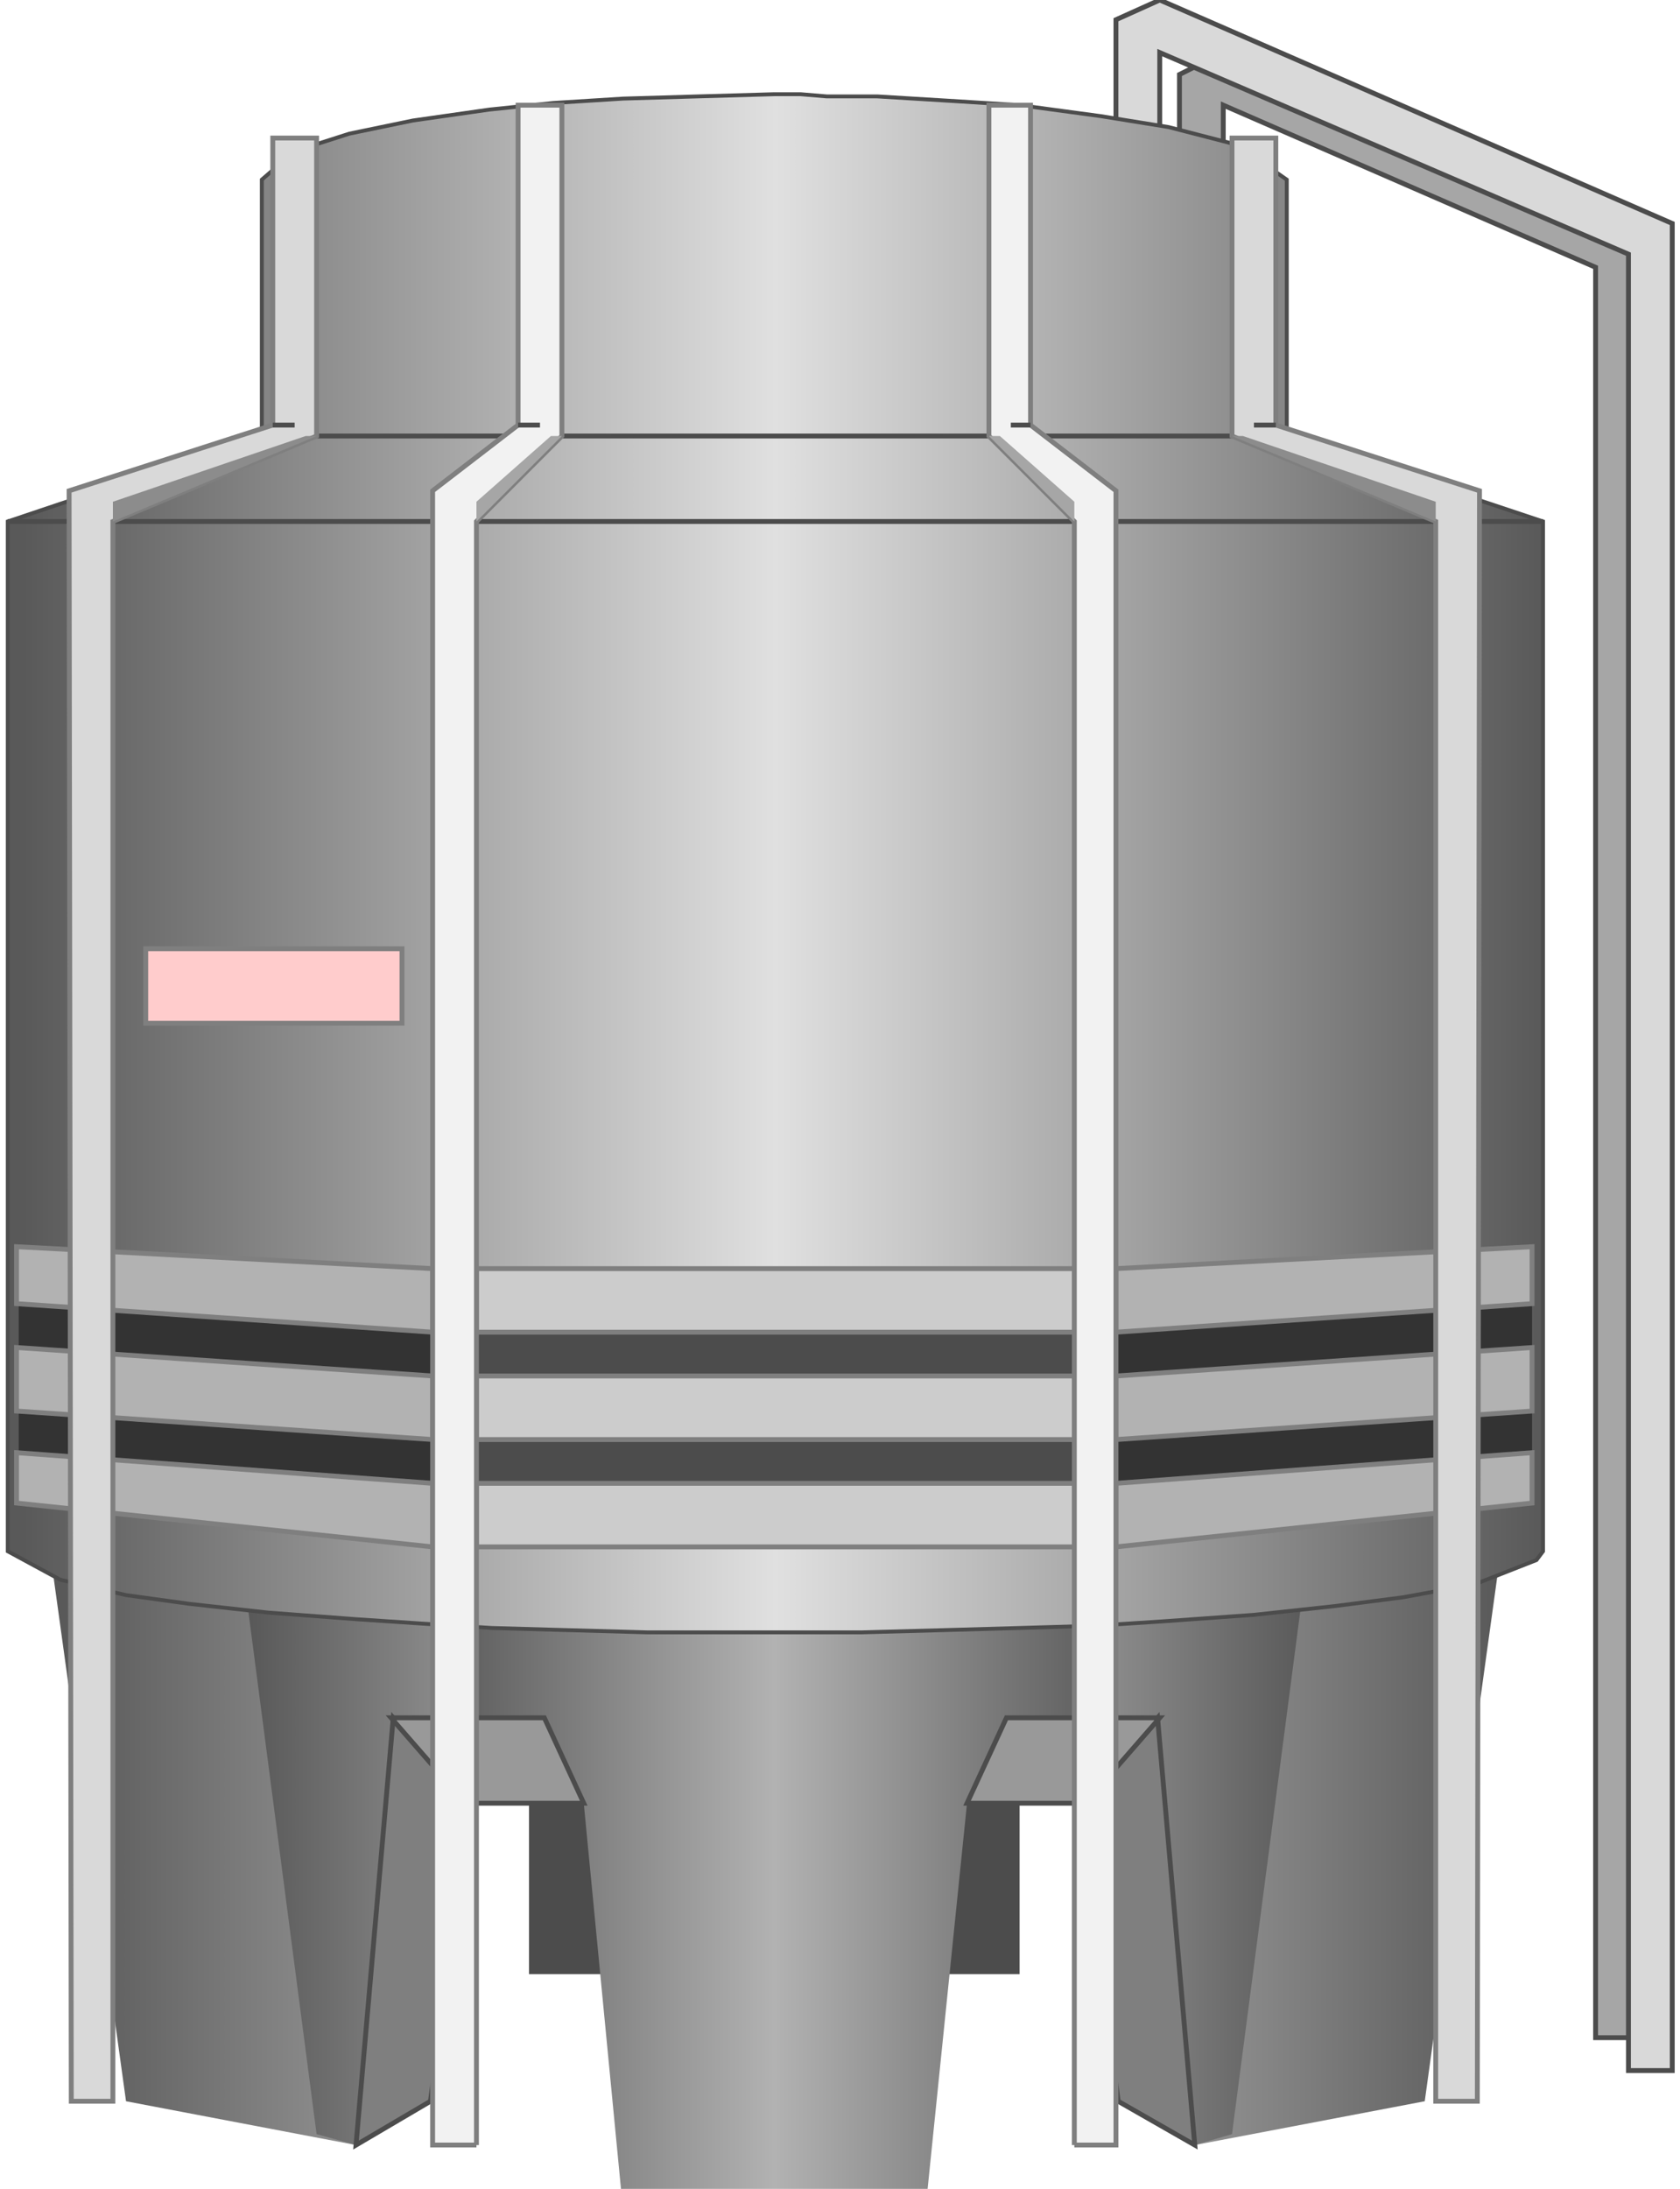 <svg version="1.1" xmlns="http://www.w3.org/2000/svg" xmlns:xlink="http://www.w3.org/1999/xlink" width="86px" height="112px" viewBox="0 0 85.586 112.5" enable-background="new 0 0 85.586 112.5" xml:space="preserve">
<g id="Group_Tube">
	<path fill="#A6A6A6" stroke="#4C4C4C" stroke-width="0.25" d="M81.645,104.729V13.739L62.5,5.405v4.392h-2.252V3.829L62.5,2.703   l21.396,9.347v92.68H81.645z" />
	<path fill="#D9D9D9" stroke="#4C4C4C" stroke-width="0.25" d="M83.334,106.419V13.063l-24.1-10.36v4.392h-2.252V1.014L59.235,0   l26.352,11.486v94.933H83.334z" />
</g>
<g id="Group_Bottom_Vaccum">
	<path fill="#4C4C4C" d="M26.802,92.68h25.226v8.784H26.802V92.68z" />
	<linearGradient id="SVGID_1_" gradientUnits="userSpaceOnUse" x1="2.14" y1="94.876" x2="76.802" y2="94.876">
		<stop offset="0.01" style="stop-color:#595959" />
		<stop offset="0.5" style="stop-color:#E0E0E0" />
		<stop offset="1" style="stop-color:#595959" />
	</linearGradient>
	<path fill="url(#SVGID_1_)" d="M2.14,79.504l3.941,28.492l11.824,2.252l1.915-17.568h39.302l1.914,17.568l11.824-2.252   l3.941-28.492H2.14z" />
	<linearGradient id="SVGID_2_" gradientUnits="userSpaceOnUse" x1="11.938" y1="94.876" x2="66.892" y2="94.876">
		<stop offset="0.01" style="stop-color:#595959" />
		<stop offset="0.5" style="stop-color:#E0E0E0" />
		<stop offset="1" style="stop-color:#595959" />
	</linearGradient>
	<path fill="url(#SVGID_2_)" d="M11.938,79.504l3.941,30.181l2.026,0.563l1.915-17.568h39.302l1.914,17.568l1.914-0.563   l3.941-30.181H11.938z" />
	<linearGradient id="SVGID_3_" gradientUnits="userSpaceOnUse" x1="21.735" y1="96.002" x2="57.095" y2="96.002">
		<stop offset="0.01" style="stop-color:#595959" />
		<stop offset="0.5" style="stop-color:#B2B2B2" />
		<stop offset="1" style="stop-color:#595959" />
	</linearGradient>
	<path fill="url(#SVGID_3_)" d="M21.735,79.504l2.027,13.176h5.855l1.914,19.82h15.767l2.026-19.82h5.856l1.914-13.176H21.735z" />
	<path fill="#7F7F7F" stroke="#4C4C4C" stroke-width="0.25" d="M61.036,110.248l-3.941-2.252L55.181,92.68l3.941-4.392   L61.036,110.248z" />
	<path fill="#7F7F7F" stroke="#4C4C4C" stroke-width="0.25" d="M17.906,110.248l3.829-2.252l2.027-15.316l-3.941-4.392   L17.906,110.248z" />
</g>
<g id="Group_Cooling_Tower">
	<linearGradient id="SVGID_4_" gradientUnits="userSpaceOnUse" x1="2.441406e-004" y1="44.369" x2="78.942" y2="44.369">
		<stop offset="0.01" style="stop-color:#595959" />
		<stop offset="0.5" style="stop-color:#E0E0E0" />
		<stop offset="1" style="stop-color:#595959" />
	</linearGradient>
	<path fill="url(#SVGID_4_)" stroke="#4C4C4C" stroke-width="0.2" d="M78.942,79.504V26.802L65.766,22.41V9.234l-2.59-1.802   l-3.491-0.901l-3.49-0.563l-4.167-0.563L48.424,5.18l-3.717-0.225h-2.59l-1.352-0.113h-1.351l-3.942,0.113l-3.828,0.112   l-3.604,0.226l-3.266,0.338l-3.942,0.563l-3.266,0.675l-2.815,0.901l-1.688,1.464V22.41L0,26.802v52.702v0.226l2.703,1.464   l3.378,0.789l3.266,0.45l4.055,0.45l4.504,0.338l3.379,0.225l3.604,0.226l3.941,0.112l4.054,0.113h2.14h2.14h2.253h4.504   l4.167-0.113l3.941-0.112l3.829-0.112l3.49-0.225l4.73-0.338l4.166-0.451l3.491-0.45l3.716-0.676l3.153-1.239l0.338-0.45V79.504z" />
</g>
<g id="Group_Vents">
	<path fill="none" stroke="#4C4C4C" stroke-width="0.25" d="M0,26.802h78.941" />
	<path fill="none" stroke="#4C4C4C" stroke-width="0.25" d="M13.064,22.41h52.702" />
	<path fill="#4C4C4C" d="M24.1,65.203h30.743v14.301H24.1V65.203z" />
	<path fill="#CCCCCC" stroke="#7F7F7F" stroke-width="0.25" d="M24.1,76.238h30.743v3.266H24.1V76.238z" />
	<path fill="#CCCCCC" stroke="#7F7F7F" stroke-width="0.25" d="M24.1,70.721h30.743v3.266H24.1V70.721z" />
	<path fill="#CCCCCC" stroke="#7F7F7F" stroke-width="0.25" d="M24.1,65.203h30.743v3.266H24.1V65.203z" />
	<path fill="#333333" d="M56.983,65.203l21.396-1.127v13.176l-21.396,2.252V65.203z" />
	<path fill="#333333" d="M0.564,64.076l21.283,1.127v14.301L0.564,77.252V64.076z" />
	<path fill="#B2B2B2" stroke="#7F7F7F" stroke-width="0.25" d="M56.983,76.238l21.396-1.576v2.59l-21.396,2.252V76.238z" />
	<path fill="#B2B2B2" stroke="#7F7F7F" stroke-width="0.25" d="M56.983,70.721l21.396-1.464v3.266l-21.396,1.464V70.721z" />
	<path fill="#B2B2B2" stroke="#7F7F7F" stroke-width="0.25" d="M56.983,65.203l21.396-1.127v2.928l-21.396,1.465V65.203z" />
	<path fill="#B2B2B2" stroke="#7F7F7F" stroke-width="0.25" d="M0.45,74.662l21.396,1.576v3.266L0.45,77.252V74.662z" />
	<path fill="#B2B2B2" stroke="#7F7F7F" stroke-width="0.25" d="M0.45,69.257l21.396,1.464v3.266L0.45,72.522V69.257z" />
	<path fill="#B2B2B2" stroke="#7F7F7F" stroke-width="0.25" d="M0.45,64.076l21.396,1.127v3.266L0.45,67.004V64.076z" />
	<path fill="#999999" stroke="#4C4C4C" stroke-width="0.25" d="M49.324,92.68l2.027-4.392h7.883l-3.829,4.392H49.324z" />
	<path fill="#999999" stroke="#4C4C4C" stroke-width="0.25" d="M29.617,92.68h-6.081l-3.829-4.392h7.883L29.617,92.68z" />
</g>
<g id="Group_Support_Rods">
	<path fill="#F2F2F2" stroke="#7F7F7F" stroke-width="0.25" d="M24.1,110.248V26.802l4.392-4.392V5.405H26.24v16.441l-4.393,3.378   v85.023H24.1z" />
	<path fill="#F2F2F2" stroke="#7F7F7F" stroke-width="0.25" d="M54.843,110.248V26.802L50.45,22.41V5.405h2.14v16.441l4.393,3.378   v85.023H54.843z" />
	<path fill="#D9D9D9" stroke="#7F7F7F" stroke-width="0.25" d="M73.424,107.996V26.802L62.95,22.41V7.095h2.253v14.752l10.473,3.378   l-0.112,82.771H73.424z" />
	<path fill="#D9D9D9" stroke="#7F7F7F" stroke-width="0.25" d="M5.406,107.996V26.802l10.474-4.392V7.095h-2.253v14.752   L3.154,25.225l0.112,82.771H5.406z" />
	<path fill="#8C8C8C" d="M5.406,26.802v-1.014l9.91-3.378h0.563L5.406,26.802z" />
	<path fill="#8C8C8C" d="M73.424,26.802v-1.014l-9.91-3.378H62.95L73.424,26.802z" />
	<path fill="#A6A6A6" d="M24.1,26.802v-1.014l3.828-3.378h0.563L24.1,26.802z" />
	<path fill="#A6A6A6" d="M54.843,26.802v-1.014l-3.829-3.378H50.45L54.843,26.802z" />
	<path fill="none" stroke="#4C4C4C" stroke-width="0.25" d="M52.59,21.847h-1.013" />
	<path fill="none" stroke="#4C4C4C" stroke-width="0.25" d="M26.24,21.847h1.126" />
	<path fill="none" stroke="#4C4C4C" stroke-width="0.25" d="M13.626,21.847h1.126" />
	<path fill="none" stroke="#4C4C4C" stroke-width="0.25" d="M65.203,21.847h-1.126" />
</g>
<g id="Group_Indicator">
	<path fill="#FFCCCC" stroke="#7F7F7F" stroke-width="0.25" d="M7.095,48.761h13.176v3.829H7.095V48.761z" />
</g>
</svg>